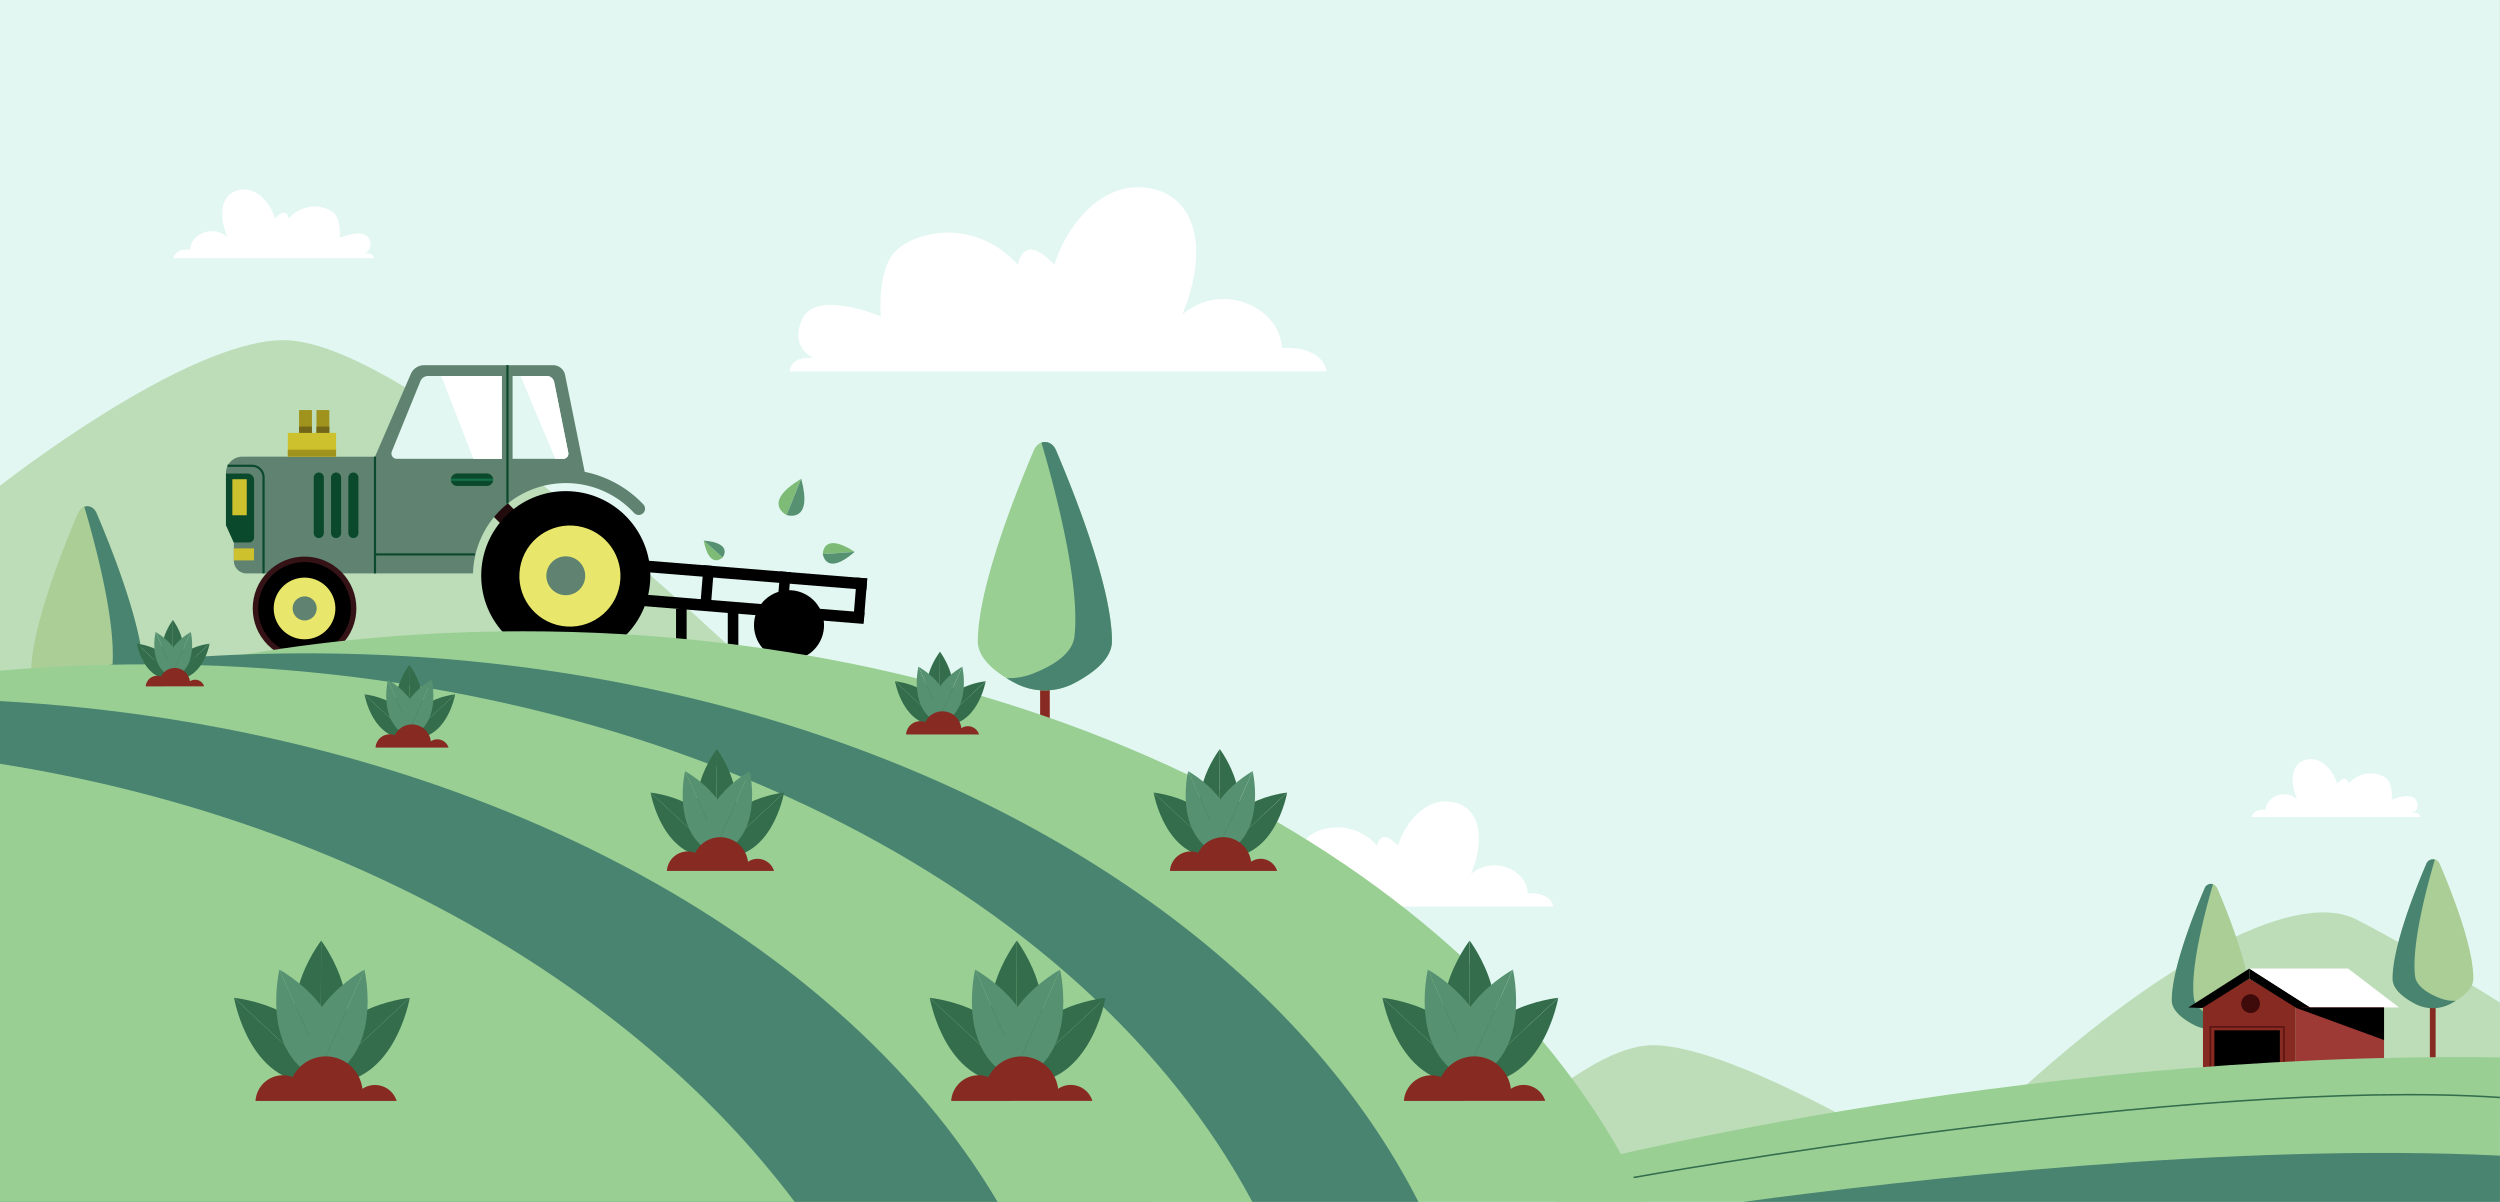 <svg xmlns="http://www.w3.org/2000/svg" viewBox="0 0 1040.02 500"><rect x="0" y="0" width="1040.02" height="500" fill="#808080" stroke="none"/><defs><style>.cls-1{fill:#e2f7f2;}.cls-2{fill:#bcddb8;}.cls-3{fill:#fff;}.cls-4{fill:#872a21;}.cls-5{fill:#aace96;}.cls-6{fill:#498470;}.cls-7{fill:#9e3a35;}.cls-8{fill:#5e1410;}.cls-9{fill:#3f0b0a;}.cls-10,.cls-15,.cls-20,.cls-22,.cls-23,.cls-27,.cls-28,.cls-29,.cls-30,.cls-31{fill:none;stroke-miterlimit:10;}.cls-10{stroke:#5e1410;stroke-width:0.71px;}.cls-11{fill:#9acf94;}.cls-12{fill:#a0931d;}.cls-13{fill:#726718;}.cls-14{fill:#210b0d;}.cls-15,.cls-22{stroke:#1d1d1b;}.cls-15{stroke-width:0.42px;}.cls-16{fill:#e9e76b;}.cls-17{fill:#5f8370;}.cls-18{fill:#0a492c;}.cls-19{fill:#cdc12d;}.cls-20{stroke:#0a492c;}.cls-20,.cls-23{stroke-width:0.91px;}.cls-21{fill:#351216;}.cls-22{stroke-width:0.26px;}.cls-23{stroke:#127149;}.cls-24{fill:#7dbb77;}.cls-25{fill:#569171;}.cls-26{fill:#336d4c;}.cls-27,.cls-28,.cls-29,.cls-30{stroke:#245b3c;}.cls-27{stroke-width:0.68px;}.cls-28{stroke-width:0.51px;}.cls-29{stroke-width:0.35px;}.cls-30{stroke-width:0.28px;}.cls-31{stroke:#336d4c;stroke-width:0.65px;}</style></defs><g id="Capa_2" data-name="Capa 2"><g id="BACKGROUND"><rect class="cls-1" width="1040" height="500"/></g><g id="OBJECTS"><path class="cls-2" d="M773.6,468.18s-58.9-34-86.64-33.36-69.44,44.8-69.44,44.8,69,31.53,186.36-9.74C814.71,469.62,773.6,468.18,773.6,468.18Z"/><path class="cls-3" d="M518.68,377.14h127.5s-.48-6-10.6-5.54c-.48-9.88-14.46-15.91-23.62-8,6.75-16.63,2.65-28.93-8.92-30.13s-19.28,10.84-21.45,18.32c-7-7.48-8.44-1.21-8.68,0-10.6-11.57-24.83-7.72-29.16-3.14s-3.38,15.43-3.38,15.43-15.18-6.51-18.56.48,2.65,9.4,2.65,9.4S519.4,373.05,518.68,377.14Z"/><path class="cls-2" d="M328.6,292.94S175.27,141.51,118,141.51c-41,0-118,60.57-118,60.57v96.13Z"/><path class="cls-2" d="M1040,417.08s-32.52-20.58-59.53-34.48S894,404.18,837.42,456.4C956.93,480.67,1040,470.82,1040,470.82Z"/><rect class="cls-4" x="918.64" y="424.39" width="2.34" height="30.93"/><path class="cls-5" d="M922.52,369.76c-1.16-2.72-4.26-2.72-5.42,0-4.64,10.87-13.6,33.55-13.59,46.43,0,4.3,4.59,7.75,8.9,10.05a15.43,15.43,0,0,0,14.8,0c4.31-2.3,8.9-5.75,8.9-10.05C936.12,403.31,927.16,380.63,922.52,369.76Z"/><path class="cls-6" d="M922.63,424c-4.54-1.79-9.5-4.7-10-9-1.46-12.61,4.64-35.67,8-47.18a2.86,2.86,0,0,0-3.56,1.89c-4.64,10.87-13.6,33.55-13.59,46.43,0,4.3,4.59,7.75,8.9,10.05a15.43,15.43,0,0,0,14.8,0c.65-.34,1.3-.71,1.94-1.11A15.85,15.85,0,0,1,922.63,424Z"/><rect class="cls-4" x="1010.84" y="415.58" width="2.4" height="31.71"/><path class="cls-5" d="M1015,359.49c-1.19-2.79-4.37-2.79-5.56,0-4.75,11.15-13.94,34.4-13.94,47.6,0,4.41,4.71,8,9.13,10.31a15.85,15.85,0,0,0,15.18,0c4.42-2.36,9.12-5.9,9.12-10.31C1029,393.89,1019.76,370.64,1015,359.49Z"/><path class="cls-6" d="M1014.93,415.2c-4.66-1.84-9.74-4.82-10.25-9.2-1.5-12.92,4.75-36.56,8.23-48.36a2.92,2.92,0,0,0-3.65,1.93c-4.76,11.14-13.94,34.39-13.94,47.6,0,4.4,4.71,7.95,9.13,10.31a15.85,15.85,0,0,0,15.18,0c.66-.36,1.33-.74,2-1.15A16.14,16.14,0,0,1,1014.93,415.2Z"/><polygon class="cls-4" points="935.75 407.13 916.45 418.65 916.45 444.49 935.75 444.49 955.05 444.49 955.05 418.65 935.75 407.13"/><rect class="cls-7" x="955.05" y="418.65" width="36.73" height="25.84"/><polygon points="935.75 407.13 916.13 419.36 910.38 419.11 935.75 402.93 935.75 407.13"/><polygon points="935.75 407.13 955.37 419.36 961.12 419.11 935.75 402.93 935.75 407.13"/><polygon class="cls-3" points="935.75 402.93 976.84 402.93 998.01 419.11 961.12 419.11 935.75 402.93"/><rect x="921.2" y="428.61" width="27.24" height="15.88"/><path class="cls-8" d="M940.14,417.52a3.86,3.86,0,1,1-3.86-3.85A3.85,3.85,0,0,1,940.14,417.52Z"/><path class="cls-9" d="M937.11,413.76a3.85,3.85,0,1,0,3,3.76A3.85,3.85,0,0,0,937.11,413.76Z"/><polyline class="cls-10" points="950.11 444.49 950.11 427.19 919.51 427.19 919.51 444.49"/><polygon points="955.37 419.36 991.78 432.66 991.78 419.11 961.12 419.11 955.37 419.36"/><path class="cls-11" d="M648.25,486.34S834.55,437,1040,439.88V500H647.08Z"/><rect x="307.63" y="188.2" width="4.8" height="101.5" transform="translate(46.86 528.71) rotate(-85.38)"/><rect x="306.48" y="202.33" width="4.8" height="101.5" transform="translate(31.72 540.56) rotate(-85.38)"/><rect x="348.9" y="247.24" width="17.98" height="4.4" transform="translate(80.42 586.06) rotate(-85.38)"/><rect x="317.03" y="244.66" width="17.98" height="4.4" transform="translate(53.69 551.93) rotate(-85.38)"/><rect x="285.17" y="242.09" width="17.98" height="4.4" transform="translate(26.96 517.8) rotate(-85.38)"/><rect class="cls-12" x="124.43" y="170.59" width="5.35" height="10.12" transform="translate(254.2 351.3) rotate(180)"/><rect class="cls-13" x="124.43" y="177.47" width="5.35" height="3.24" transform="translate(254.2 358.18) rotate(180)"/><rect class="cls-12" x="131.65" y="170.59" width="5.34" height="10.12" transform="translate(268.65 351.3) rotate(180)"/><rect class="cls-13" x="131.65" y="177.47" width="5.34" height="3.24" transform="translate(268.65 358.18) rotate(180)"/><rect class="cls-14" x="215.94" y="202.58" width="8.14" height="42.53" transform="translate(533.86 226.56) rotate(135)"/><circle cx="235.37" cy="239.49" r="35.18"/><circle cx="235.37" cy="239.49" r="31.49" transform="translate(-73.73 108.3) rotate(-22.5)"/><circle class="cls-15" cx="235.37" cy="239.49" r="17.86"/><circle class="cls-16" cx="235.37" cy="239.49" r="20.94" transform="matrix(0.26, -0.97, 0.97, 0.26, -56.41, 405.69)"/><circle class="cls-17" cx="235.37" cy="239.49" r="8.09" transform="translate(-99.06 269.68) rotate(-50.65)"/><path class="cls-17" d="M156,190l14.91-34.45a6,6,0,0,1,5.51-3.62h53.66a5.07,5.07,0,0,1,5,4.07l8.16,40.29a46.12,46.12,0,0,1,24.41,13.56,2.61,2.61,0,0,1-.17,3.7h0a2.63,2.63,0,0,1-3.71-.18,38.65,38.65,0,0,0-67,25.18h-94.2a5.27,5.27,0,0,1-5.28-5.28v-7.61L94,218.45V196.77a6.8,6.8,0,0,1,6.8-6.79Z"/><path class="cls-18" d="M147,223.84h0a2.1,2.1,0,0,0,2.1-2.09V198.67a2.1,2.1,0,0,0-2.1-2.1h0a2.1,2.1,0,0,0-2.09,2.1v23.08A2.1,2.1,0,0,0,147,223.84Z"/><path class="cls-18" d="M139.81,223.84h0a2.1,2.1,0,0,0,2.1-2.09V198.67a2.1,2.1,0,0,0-2.1-2.1h0a2.11,2.11,0,0,0-2.1,2.1v23.08A2.1,2.1,0,0,0,139.81,223.84Z"/><path class="cls-18" d="M132.62,223.84h0a2.1,2.1,0,0,0,2.1-2.09V198.67a2.11,2.11,0,0,0-2.1-2.1h0a2.1,2.1,0,0,0-2.1,2.1v23.08A2.1,2.1,0,0,0,132.62,223.84Z"/><path class="cls-1" d="M208.75,156.41H178.12a3.48,3.48,0,0,0-3.23,2.17L163,187.8a2.23,2.23,0,0,0,2.06,3.07h43.74Z"/><path class="cls-1" d="M213.24,190.87V156.41h14.18a3.19,3.19,0,0,1,3.12,2.56l5.87,29.34a2.15,2.15,0,0,1-2.11,2.56Z"/><polygon class="cls-3" points="183.57 156.41 208.75 156.41 208.75 190.88 196.94 190.88 183.57 156.41"/><path class="cls-3" d="M227.42,156.41a3.19,3.19,0,0,1,3.12,2.56l5.87,29.34a2.15,2.15,0,0,1-2.11,2.56H231l-14.45-34.46Z"/><path class="cls-18" d="M94,197h9a2.7,2.7,0,0,1,2.7,2.7v23.86a2.1,2.1,0,0,1-2.11,2.11H97.25L94,218.45Z"/><rect class="cls-19" x="96.65" y="199.37" width="5.99" height="14.99" transform="translate(199.3 413.72) rotate(180)"/><rect class="cls-19" x="97.25" y="228.14" width="8.39" height="5" transform="translate(202.9 461.27) rotate(180)"/><line class="cls-20" x1="211.11" y1="209.51" x2="211.11" y2="151.91"/><line class="cls-20" x1="156" y1="189.98" x2="156" y2="238.53"/><circle class="cls-21" cx="126.7" cy="253.11" r="21.56" transform="translate(-141.87 163.72) rotate(-45)"/><circle cx="126.7" cy="253.11" r="19.3"/><path class="cls-22" d="M115.75,253.11a10.95,10.95,0,1,0,11-11A10.95,10.95,0,0,0,115.75,253.11Z"/><circle class="cls-16" cx="126.7" cy="253.11" r="12.83" transform="translate(-54.76 35.88) rotate(-13.28)"/><path class="cls-17" d="M121.74,253.11a5,5,0,1,0,5-5A5,5,0,0,0,121.74,253.11Z"/><path class="cls-18" d="M190.16,202.16h12.39a2.6,2.6,0,0,0,2.6-2.59h0a2.61,2.61,0,0,0-2.6-2.6H190.16a2.61,2.61,0,0,0-2.59,2.6h0A2.6,2.6,0,0,0,190.16,202.16Z"/><rect class="cls-19" x="119.73" y="180.08" width="20.08" height="9.89" transform="translate(259.54 370.06) rotate(180)"/><rect class="cls-12" x="119.73" y="187.07" width="20.08" height="2.9" transform="translate(259.54 377.05) rotate(180)"/><line class="cls-20" x1="156" y1="230.64" x2="197.56" y2="230.64"/><path class="cls-20" d="M94.65,193.77h10.2a4.78,4.78,0,0,1,4.79,4.78v40"/><line class="cls-23" x1="205.15" y1="199.57" x2="187.68" y2="199.57"/><rect x="302.77" y="253.32" width="4.4" height="21.35" transform="translate(609.93 527.99) rotate(180)"/><rect x="281.25" y="253.32" width="4.4" height="21.35" transform="translate(566.89 527.99) rotate(180)"/><circle cx="328.23" cy="260.1" r="14.57" transform="translate(-50.31 80.96) rotate(-13.07)"/><circle cx="328.23" cy="260.1" r="13.04" transform="translate(-39.56 460.39) rotate(-66.97)"/><circle cx="328.23" cy="260.1" r="7.4" transform="translate(-39.34 460.8) rotate(-67.03)"/><circle cx="328.23" cy="260.1" r="8.68" transform="translate(-39.39 460.71) rotate(-67.01)"/><path d="M324.88,260.1a3.36,3.36,0,1,0,3.35-3.36A3.35,3.35,0,0,0,324.88,260.1Z"/><path class="cls-24" d="M292.75,224.88l7.84,7.05S295.15,237.29,292.75,224.88Z"/><path class="cls-25" d="M292.75,224.88l7.84,7.05S305.35,225.94,292.75,224.88Z"/><path class="cls-24" d="M355.55,229.56l-13.26.95S342.18,220.87,355.55,229.56Z"/><path class="cls-25" d="M355.55,229.56l-13.26.95S343.56,240.07,355.55,229.56Z"/><path class="cls-24" d="M333.31,199.17l-6.09,15.08S316.57,209.18,333.31,199.17Z"/><path class="cls-25" d="M333.31,199.17l-6.09,15.08S338.39,218,333.31,199.17Z"/><rect class="cls-4" x="432.69" y="280.78" width="4.01" height="52.89" transform="translate(869.4 614.46) rotate(180)"/><path class="cls-11" d="M430.06,187.36c2-4.65,7.29-4.65,9.27,0,7.93,18.59,23.26,57.37,23.25,79.39,0,7.36-7.85,13.27-15.22,17.2A26.41,26.41,0,0,1,422,284c-7.37-3.93-15.22-9.84-15.22-17.2C406.81,244.73,422.13,206,430.06,187.36Z"/><path class="cls-6" d="M429.87,280.15c7.77-3.06,16.25-8,17.1-15.34,2.5-21.56-7.93-61-13.73-80.68,2.24-.79,4.83.28,6.09,3.23,7.93,18.59,23.26,57.37,23.25,79.39,0,7.36-7.85,13.27-15.22,17.2A26.41,26.41,0,0,1,422,284c-1.11-.59-2.22-1.23-3.32-1.9A27,27,0,0,0,429.87,280.15Z"/><rect class="cls-4" x="34.62" y="291.93" width="3.37" height="44.39" transform="translate(72.61 628.25) rotate(180)"/><path class="cls-5" d="M32.42,213.52c1.66-3.9,6.11-3.9,7.78,0,6.65,15.6,19.52,48.15,19.51,66.64,0,6.17-6.59,11.13-12.78,14.43a22.15,22.15,0,0,1-21.25,0c-6.18-3.3-12.77-8.26-12.77-14.43C12.9,261.67,25.76,229.12,32.42,213.52Z"/><path class="cls-6" d="M32.26,291.4c6.52-2.57,13.63-6.75,14.35-12.87,2.1-18.1-6.66-51.2-11.53-67.72,1.88-.67,4.06.23,5.12,2.71,6.65,15.6,19.52,48.15,19.51,66.64,0,6.17-6.59,11.13-12.78,14.43a22.15,22.15,0,0,1-21.25,0c-.93-.5-1.86-1-2.78-1.6A22.74,22.74,0,0,0,32.26,291.4Z"/><path class="cls-11" d="M0,500V298.21c65.61-22.79,139.53-35.59,217.72-35.59,218.06,0,402.9,99.59,466.86,237.38Z"/><path class="cls-6" d="M0,500V283.55A691.38,691.38,0,0,1,127.7,271.8C340.88,271.8,522.31,367,590.08,500Z"/><path class="cls-11" d="M0,500V279q30-2.6,61-2.63c210.75,0,390.46,93,460,223.66Z"/><path class="cls-6" d="M0,500V291.65C188.68,302.13,347.16,385.3,415,500Z"/><path class="cls-11" d="M0,500V317.75C142.67,340.28,262.66,409.58,330.59,500Z"/><path class="cls-26" d="M133.36,442.79l.25-51.5S109.18,423,133.36,442.79Z"/><path class="cls-26" d="M133.36,442.79l.25-51.5S157.73,423.23,133.36,442.79Z"/><line class="cls-27" x1="133.44" y1="425.72" x2="144.27" y2="417.47"/><path class="cls-26" d="M135.05,450.18,97.36,415.09S104.1,454.54,135.05,450.18Z"/><path class="cls-26" d="M135.05,450.18,97.36,415.09S137.18,419,135.05,450.18Z"/><line class="cls-27" x1="122.55" y1="438.55" x2="123.83" y2="425"/><path class="cls-25" d="M137.17,450.42l-20.93-47.05S107,442.3,137.17,450.42Z"/><path class="cls-25" d="M137.17,450.42l-20.93-47.05S151.35,422.57,137.17,450.42Z"/><line class="cls-27" x1="130.23" y1="434.82" x2="136.72" y2="422.85"/><path class="cls-26" d="M132.79,450.18l37.69-35.09S163.74,454.54,132.79,450.18Z"/><path class="cls-26" d="M132.79,450.18l37.69-35.09S130.66,419,132.79,450.18Z"/><line class="cls-27" x1="145.29" y1="438.55" x2="144.01" y2="425"/><path class="cls-25" d="M130.67,450.42l20.93-47.05S160.86,442.3,130.67,450.42Z"/><path class="cls-25" d="M130.67,450.42l20.93-47.05S116.49,422.57,130.67,450.42Z"/><path class="cls-4" d="M106.29,458a11.42,11.42,0,0,1,11.4-10.68,11.29,11.29,0,0,1,4.08.76,15.33,15.33,0,0,1,29,4.88A9.42,9.42,0,0,1,165,458Z"/><path class="cls-26" d="M422.77,442.79l.25-51.5S398.59,423,422.77,442.79Z"/><path class="cls-26" d="M422.77,442.79l.25-51.5S447.15,423.23,422.77,442.79Z"/><line class="cls-27" x1="422.85" y1="425.72" x2="433.69" y2="417.47"/><path class="cls-26" d="M424.46,450.18l-37.69-35.09S393.51,454.54,424.46,450.18Z"/><path class="cls-26" d="M424.46,450.18l-37.69-35.09S426.59,419,424.46,450.18Z"/><line class="cls-27" x1="411.97" y1="438.55" x2="413.24" y2="425"/><path class="cls-25" d="M426.58,450.42l-20.92-47.05S396.4,442.3,426.58,450.42Z"/><path class="cls-25" d="M426.58,450.42l-20.92-47.05S440.77,422.57,426.58,450.42Z"/><line class="cls-27" x1="419.64" y1="434.82" x2="426.13" y2="422.85"/><path class="cls-26" d="M422.2,450.18l37.7-35.09S453.15,454.54,422.2,450.18Z"/><path class="cls-26" d="M422.2,450.18l37.7-35.09S420.07,419,422.2,450.18Z"/><line class="cls-27" x1="434.7" y1="438.55" x2="433.42" y2="425"/><path class="cls-25" d="M420.09,450.42,441,403.37S450.27,442.3,420.09,450.42Z"/><path class="cls-25" d="M420.09,450.42,441,403.37S405.9,422.57,420.09,450.42Z"/><path class="cls-4" d="M395.7,458a11.43,11.43,0,0,1,11.4-10.68,11.29,11.29,0,0,1,4.08.76,15.34,15.34,0,0,1,29,4.88,9.41,9.41,0,0,1,14.26,5Z"/><path class="cls-26" d="M611.13,442.79l.25-51.5S586.94,423,611.13,442.79Z"/><path class="cls-26" d="M611.13,442.79l.25-51.5S635.5,423.23,611.13,442.79Z"/><line class="cls-27" x1="611.21" y1="425.72" x2="622.04" y2="417.47"/><path class="cls-26" d="M612.82,450.18l-37.7-35.09S581.87,454.54,612.82,450.18Z"/><path class="cls-26" d="M612.82,450.18l-37.7-35.09S615,419,612.82,450.18Z"/><line class="cls-27" x1="600.32" y1="438.55" x2="601.6" y2="425"/><path class="cls-25" d="M614.93,450.42,594,403.37S584.75,442.3,614.93,450.42Z"/><path class="cls-25" d="M614.93,450.42,594,403.37S629.12,422.57,614.93,450.42Z"/><line class="cls-27" x1="608" y1="434.82" x2="614.49" y2="422.85"/><path class="cls-26" d="M610.56,450.18l37.69-35.09S641.51,454.54,610.56,450.18Z"/><path class="cls-26" d="M610.56,450.18l37.69-35.09S608.43,419,610.56,450.18Z"/><line class="cls-27" x1="623.05" y1="438.55" x2="621.78" y2="425"/><path class="cls-25" d="M608.44,450.42l20.93-47.05S638.63,442.3,608.44,450.42Z"/><path class="cls-25" d="M608.44,450.42l20.93-47.05S594.26,422.57,608.44,450.42Z"/><path class="cls-4" d="M584.05,458a11.44,11.44,0,0,1,11.4-10.68,11.3,11.3,0,0,1,4.09.76,15.33,15.33,0,0,1,29,4.88,9.42,9.42,0,0,1,14.27,5Z"/><path class="cls-26" d="M507.26,350.75l.19-39.11S488.89,335.71,507.26,350.75Z"/><path class="cls-26" d="M507.26,350.75l.19-39.11S525.77,335.89,507.26,350.75Z"/><line class="cls-28" x1="507.32" y1="337.79" x2="515.55" y2="331.52"/><path class="cls-26" d="M508.54,356.36l-28.63-26.64S485,359.68,508.54,356.36Z"/><path class="cls-26" d="M508.54,356.36l-28.63-26.64S510.16,332.68,508.54,356.36Z"/><line class="cls-28" x1="499.05" y1="347.53" x2="500.02" y2="337.24"/><path class="cls-25" d="M510.15,356.55l-15.89-35.74S487.23,350.38,510.15,356.55Z"/><path class="cls-25" d="M510.15,356.55l-15.89-35.74S520.93,335.39,510.15,356.55Z"/><line class="cls-28" x1="504.88" y1="344.7" x2="509.81" y2="335.61"/><path class="cls-26" d="M506.83,356.36l28.63-26.64S530.34,359.68,506.83,356.36Z"/><path class="cls-26" d="M506.83,356.36l28.63-26.64S505.21,332.68,506.83,356.36Z"/><line class="cls-28" x1="516.32" y1="347.53" x2="515.35" y2="337.24"/><path class="cls-25" d="M505.22,356.55l15.89-35.74S528.14,350.38,505.22,356.55Z"/><path class="cls-25" d="M505.22,356.55l15.89-35.74S494.45,335.39,505.22,356.55Z"/><path class="cls-4" d="M486.7,362.32a8.66,8.66,0,0,1,11.76-7.53,11.64,11.64,0,0,1,22,3.7,7.15,7.15,0,0,1,10.83,3.83Z"/><path class="cls-26" d="M390.9,297.68l.13-26.57S378.42,287.46,390.9,297.68Z"/><path class="cls-26" d="M390.9,297.68l.13-26.57S403.47,287.59,390.9,297.68Z"/><line class="cls-29" x1="390.94" y1="288.88" x2="396.53" y2="284.62"/><path class="cls-26" d="M391.77,301.5l-19.45-18.11S375.8,303.75,391.77,301.5Z"/><path class="cls-26" d="M391.77,301.5l-19.45-18.11S392.87,285.41,391.77,301.5Z"/><line class="cls-29" x1="385.32" y1="295.5" x2="385.98" y2="288.5"/><path class="cls-25" d="M392.86,301.62l-10.8-24.28S377.29,297.43,392.86,301.62Z"/><path class="cls-25" d="M392.86,301.62l-10.8-24.28S400.18,287.25,392.86,301.62Z"/><line class="cls-29" x1="389.28" y1="293.57" x2="392.63" y2="287.4"/><path class="cls-26" d="M390.6,301.5l19.45-18.11S406.57,303.75,390.6,301.5Z"/><path class="cls-26" d="M390.6,301.5l19.45-18.11S389.5,285.41,390.6,301.5Z"/><line class="cls-29" x1="397.05" y1="295.5" x2="396.39" y2="288.5"/><path class="cls-25" d="M389.51,301.62l10.8-24.28S405.08,297.43,389.51,301.62Z"/><path class="cls-25" d="M389.51,301.62l10.8-24.28S382.19,287.25,389.51,301.62Z"/><path class="cls-4" d="M376.93,305.54a5.89,5.89,0,0,1,8-5.12,7.91,7.91,0,0,1,15,2.52,4.86,4.86,0,0,1,7.36,2.6Z"/><path class="cls-26" d="M170.19,303.13l.14-26.57S157.72,292.91,170.19,303.13Z"/><path class="cls-26" d="M170.19,303.13l.14-26.57S182.77,293,170.19,303.13Z"/><line class="cls-29" x1="170.24" y1="294.32" x2="175.83" y2="290.07"/><path class="cls-26" d="M171.07,306.94l-19.45-18.1S155.1,309.19,171.07,306.94Z"/><path class="cls-26" d="M171.07,306.94l-19.45-18.1S172.17,290.85,171.07,306.94Z"/><line class="cls-29" x1="164.62" y1="300.94" x2="165.28" y2="293.95"/><path class="cls-25" d="M172.16,307.06l-10.8-24.27S156.59,302.87,172.16,307.06Z"/><path class="cls-25" d="M172.16,307.06l-10.8-24.27S179.48,292.69,172.16,307.06Z"/><line class="cls-29" x1="168.58" y1="299.02" x2="171.93" y2="292.84"/><path class="cls-26" d="M169.9,306.94l19.45-18.1S185.87,309.19,169.9,306.94Z"/><path class="cls-26" d="M169.9,306.94l19.45-18.1S168.8,290.85,169.9,306.94Z"/><line class="cls-29" x1="176.35" y1="300.94" x2="175.69" y2="293.95"/><path class="cls-25" d="M168.81,307.06l10.8-24.27S184.38,302.87,168.81,307.06Z"/><path class="cls-25" d="M168.81,307.06l10.8-24.27S161.49,292.69,168.81,307.06Z"/><path class="cls-4" d="M156.23,311a5.87,5.87,0,0,1,8-5.12,7.91,7.91,0,0,1,15,2.52,4.75,4.75,0,0,1,2.71-.83,4.87,4.87,0,0,1,4.65,3.43Z"/><path class="cls-26" d="M71.83,279.23l.1-21.31S61.82,271,71.83,279.23Z"/><path class="cls-26" d="M71.83,279.23l.1-21.31S81.92,271.13,71.83,279.23Z"/><line class="cls-30" x1="71.86" y1="272.17" x2="76.35" y2="268.75"/><path class="cls-26" d="M72.53,282.29,56.92,267.77S59.71,284.1,72.53,282.29Z"/><path class="cls-26" d="M72.53,282.29,56.92,267.77S73.41,269.38,72.53,282.29Z"/><line class="cls-30" x1="67.35" y1="277.48" x2="67.88" y2="271.87"/><path class="cls-25" d="M73.4,282.39l-8.66-19.48S60.91,279,73.4,282.39Z"/><path class="cls-25" d="M73.4,282.39l-8.66-19.48S79.28,270.86,73.4,282.39Z"/><line class="cls-30" x1="70.53" y1="275.93" x2="73.22" y2="270.98"/><path class="cls-26" d="M71.59,282.29,87.2,267.77S84.4,284.1,71.59,282.29Z"/><path class="cls-26" d="M71.59,282.29,87.2,267.77S70.71,269.38,71.59,282.29Z"/><line class="cls-30" x1="76.76" y1="277.48" x2="76.24" y2="271.87"/><path class="cls-25" d="M70.72,282.39l8.66-19.48S83.21,279,70.72,282.39Z"/><path class="cls-25" d="M70.72,282.39l8.66-19.48S64.84,270.86,70.72,282.39Z"/><path class="cls-4" d="M60.62,285.54A4.74,4.74,0,0,1,67,281.43a6.35,6.35,0,0,1,12,2,3.91,3.91,0,0,1,5.91,2.09Z"/><path class="cls-26" d="M298,350.75l.2-39.11S279.62,335.71,298,350.75Z"/><path class="cls-26" d="M298,350.75l.2-39.11S316.5,335.89,298,350.75Z"/><line class="cls-28" x1="298.05" y1="337.79" x2="306.28" y2="331.52"/><path class="cls-26" d="M299.27,356.36l-28.63-26.64S275.76,359.68,299.27,356.36Z"/><path class="cls-26" d="M299.27,356.36l-28.63-26.64S300.89,332.68,299.27,356.36Z"/><line class="cls-28" x1="289.78" y1="347.53" x2="290.75" y2="337.24"/><path class="cls-25" d="M300.88,356.55,285,320.81S278,350.38,300.88,356.55Z"/><path class="cls-25" d="M300.88,356.55,285,320.81S311.65,335.39,300.88,356.55Z"/><line class="cls-28" x1="295.61" y1="344.7" x2="300.54" y2="335.61"/><path class="cls-26" d="M297.56,356.36l28.62-26.64S321.06,359.68,297.56,356.36Z"/><path class="cls-26" d="M297.56,356.36l28.62-26.64S295.93,332.68,297.56,356.36Z"/><line class="cls-28" x1="307.04" y1="347.53" x2="306.07" y2="337.24"/><path class="cls-25" d="M296,356.55l15.89-35.74S318.87,350.38,296,356.55Z"/><path class="cls-25" d="M296,356.55l15.89-35.74S285.17,335.39,296,356.55Z"/><path class="cls-4" d="M277.42,362.32a8.68,8.68,0,0,1,8.66-8.11,8.58,8.58,0,0,1,3.1.58,11.65,11.65,0,0,1,22,3.7A7.15,7.15,0,0,1,322,362.32Z"/><path class="cls-31" d="M679.6,489.84s232.89-41.92,360.4-33.28"/><path class="cls-3" d="M328.41,154.5H551.88s-.85-10.56-18.59-9.71c-.84-17.32-25.35-27.88-41.4-13.94,11.83-29.15,4.65-50.69-15.63-52.81s-33.79,19-37.6,32.11c-12.25-13.1-14.78-2.11-15.2,0-18.59-20.28-43.51-13.52-51.12-5.49s-5.91,27-5.91,27-26.61-11.4-32.53.85S338.55,149,338.55,149,329.68,147.32,328.41,154.5Z"/><path class="cls-3" d="M155.54,107.4H72.18s.31-3.94,6.93-3.63c.32-6.46,9.46-10.4,15.45-5.2-4.42-10.87-1.74-18.91,5.83-19.7s12.6,7.1,14,12c4.57-4.88,5.52-.79,5.68,0,6.93-7.56,16.23-5,19.06-2s2.21,10.09,2.21,10.09,9.93-4.26,12.13.31-1.73,6.15-1.73,6.15S155.07,104.72,155.54,107.4Z"/><path class="cls-3" d="M1006.93,339.88H936.7s.27-3.32,5.84-3.06c.27-5.44,8-8.76,13-4.38-3.71-9.16-1.46-15.93,4.91-16.59s10.62,6,11.82,10.09c3.85-4.12,4.64-.67,4.78,0,5.84-6.38,13.67-4.25,16.06-1.73s1.86,8.5,1.86,8.5,8.36-3.59,10.22.26-1.46,5.18-1.46,5.18S1006.53,337.62,1006.93,339.88Z"/><path class="cls-6" d="M725,500h315V480.76C929.49,475.27,791.93,491,725,500Z"/></g></g></svg>